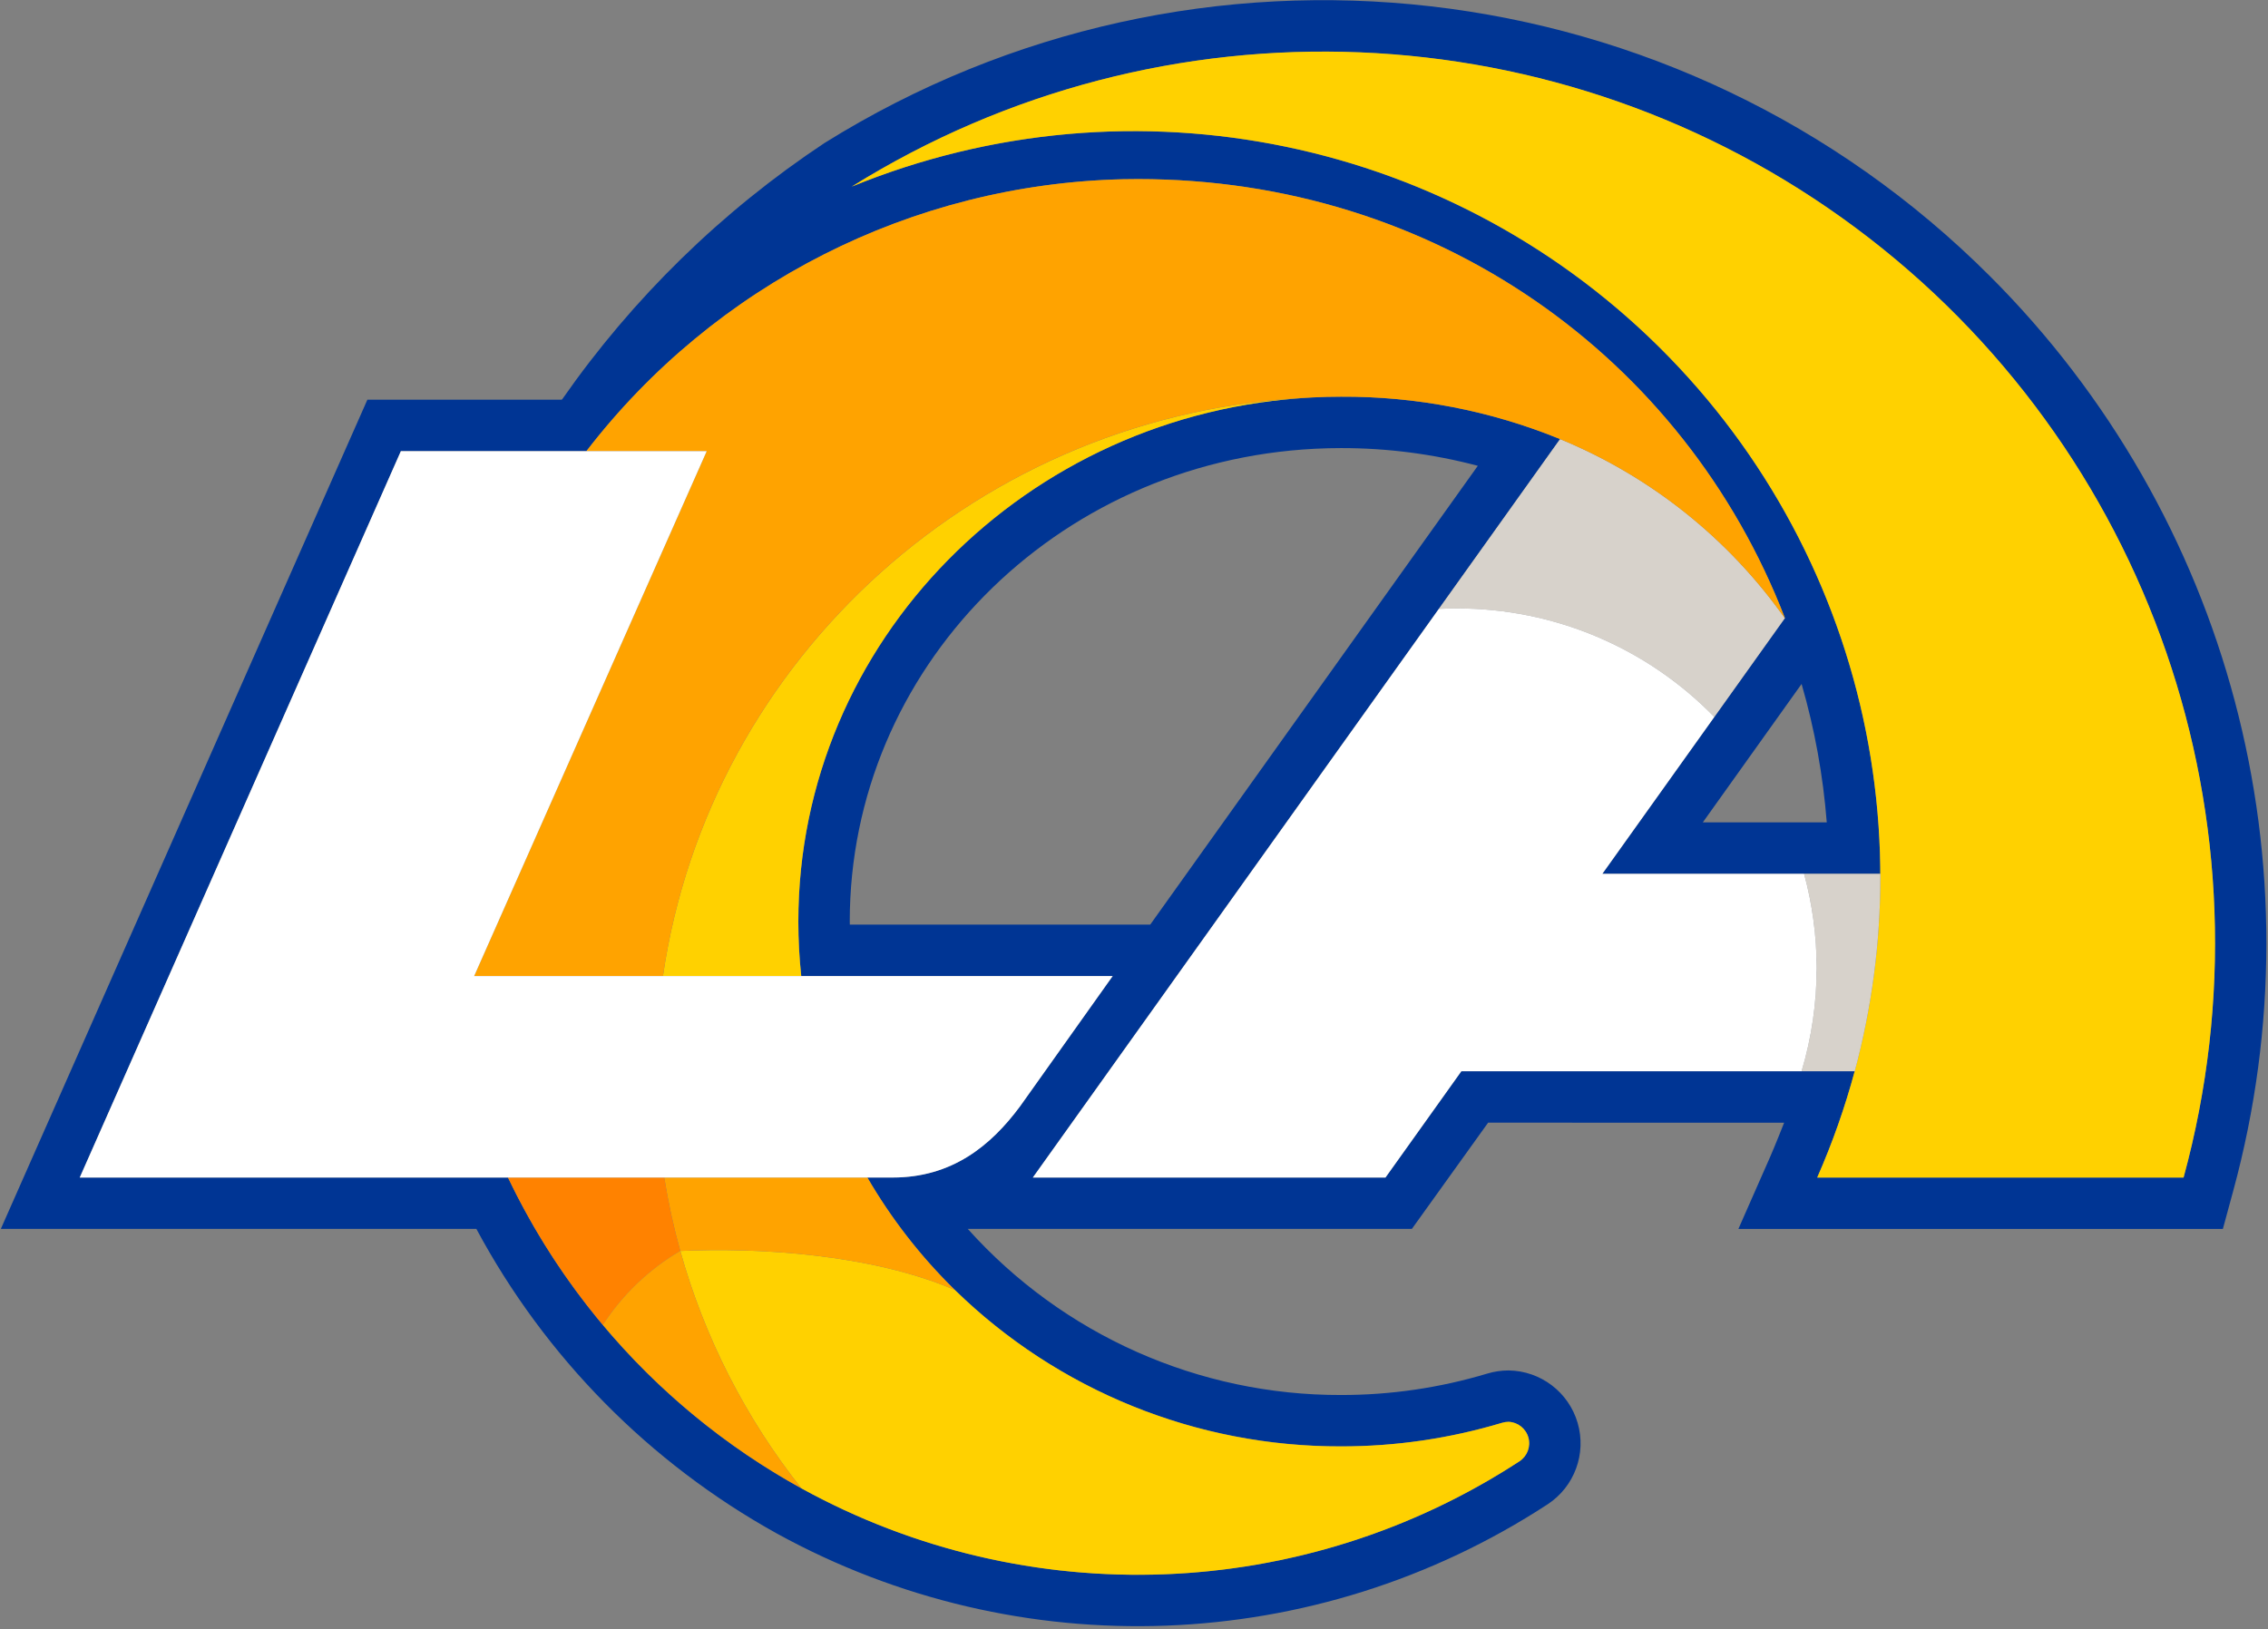 <svg width="714" height="513" viewBox="0 0 714 513" fill="none" xmlns="http://www.w3.org/2000/svg">
<rect x="0" y="0" width="714" height="513" fill="#808080" stroke="none"/>
<g clip-path="url(#clip0_879_3806)">
<path d="M626.524 87.015C528.875 -10.666 376.749 -28.07 259.562 45.033C227.255 66.465 199.275 93.793 177.088 125.587C177.01 125.68 176.929 125.771 176.849 125.864H115.656L0.26 386.958H149.97C171.62 427.315 204.424 460.591 244.467 482.815C320.853 524.852 414.194 521.339 487.204 473.68C495.652 468.149 499.494 457.746 496.668 448.051C493.842 438.357 485.012 431.647 474.915 431.522C472.631 431.525 470.36 431.863 468.174 432.524C453.252 437.005 437.753 439.274 422.173 439.259C377.342 439.366 334.596 420.339 304.671 386.958H444.474L468.483 353.504L561.673 353.513C561.673 353.513 558.836 360.724 557.279 364.254L547.272 386.967H699.792L703.038 375.032C731.052 272.252 701.853 162.341 626.524 87.015ZM687.42 370.78H572.086C576.865 359.942 580.813 348.757 583.895 337.32H460.051L436.168 370.78H325.151L491.132 138.26L491.113 138.252C469.236 129.313 445.81 124.779 422.178 124.91C419.161 124.91 416.165 124.987 413.189 125.14C323.145 129.677 251.336 201.966 251.336 290.171C251.335 295.901 251.64 301.627 252.249 307.325H350.298L321.101 348.406C311.889 360.796 299.676 370.769 281.059 370.769H273.066C302.339 421.249 358.212 455.429 422.184 455.429C439.346 455.445 456.417 452.945 472.853 448.008C473.522 447.802 474.218 447.695 474.918 447.69C477.859 447.812 480.385 449.819 481.168 452.656C481.952 455.494 480.813 458.512 478.35 460.125C425.294 494.763 359.868 504.813 298.861 487.696C237.855 470.579 187.206 427.962 159.911 370.78H25.105L126.197 142.056H184.607C225.079 89.471 287.156 58.002 353.494 56.444C355.082 56.41 356.688 56.393 358.275 56.393C451.761 56.393 530.172 112.332 561.919 194.621L504.439 275.151H591.958C591.601 197.072 552.476 124.273 487.557 80.891C422.638 37.51 340.409 29.216 268.134 58.759C366.133 -2.326 491.543 2.842 584.184 71.783C676.825 140.723 717.789 259.367 687.42 370.78ZM362.108 291.141H267.537C267.537 290.824 267.513 290.498 267.513 290.174C267.513 210.832 331.856 145.439 414.011 141.302C416.746 141.162 419.492 141.092 422.172 141.092C436.708 141.076 451.186 142.952 465.238 146.672L362.108 291.141ZM567.165 215.367C571.284 229.586 573.939 244.189 575.091 258.948H536.07L567.165 215.367Z" fill="#003594"/>
<path d="M268.134 58.759C356.758 22.531 458.502 43.708 525.31 112.29C592.118 180.872 610.623 283.135 572.086 370.78H687.42C717.819 259.361 676.862 140.696 584.21 71.747C491.559 2.798 366.13 -2.356 268.134 58.759Z" fill="url(#paint0_linear_879_3806)"/>
<path d="M561.893 194.653L539.693 225.763C518.409 203.88 489.17 191.549 458.644 191.581C456.738 191.581 454.847 191.629 452.972 191.724L491.13 138.26C519.589 149.966 544.131 169.525 561.893 194.653ZM583.895 337.321C589.262 317.369 591.973 296.796 591.958 276.134C591.958 275.803 591.958 275.471 591.958 275.138H567.958C573.489 295.535 573.214 317.071 567.164 337.319L583.895 337.321Z" fill="#D7D2CB"/>
<path d="M478.342 460.139C410.347 504.517 323.423 507.788 252.284 468.647C234.727 446.518 221.767 421.106 214.163 393.902C238.73 392.758 274.308 394.882 300.606 406.185C333.107 437.906 376.765 455.595 422.18 455.443C439.341 455.46 456.412 452.959 472.848 448.022C473.517 447.816 474.213 447.709 474.913 447.704C477.854 447.827 480.378 449.835 481.161 452.672C481.943 455.509 480.804 458.527 478.342 460.139ZM252.239 307.339C251.629 301.642 251.323 295.915 251.324 290.185C251.324 201.972 323.14 129.683 413.186 125.154C308.791 129.402 223.298 207.211 208.707 307.349L252.239 307.339Z" fill="#FFD100"/>
<path d="M273.055 370.779H209.114C210.356 378.577 212.04 386.298 214.157 393.904C238.724 392.761 274.302 394.884 300.6 406.187C289.866 395.678 280.601 383.768 273.055 370.779Z" fill="#FFA300"/>
<path d="M159.911 370.779C167.884 387.445 177.925 403.04 189.796 417.196C195.997 407.645 204.338 399.67 214.157 393.904C212.04 386.298 210.356 378.577 209.114 370.779H159.911Z" fill="#FF8200"/>
<path d="M491.113 138.252C469.236 129.313 445.81 124.779 422.178 124.91C419.161 124.91 416.165 124.986 413.19 125.14C308.796 129.387 223.303 207.196 208.712 307.334H149.271L222.488 142.056H184.607C225.079 89.47 287.156 58.002 353.494 56.443C355.083 56.41 356.688 56.393 358.275 56.393C451.761 56.393 530.174 112.331 561.92 194.621L561.895 194.658C544.13 169.522 519.58 149.958 491.113 138.252ZM214.157 393.9C204.338 399.666 195.997 407.641 189.796 417.192C207.276 438.047 228.46 455.491 252.281 468.645C234.725 446.516 221.765 421.104 214.16 393.9H214.157Z" fill="url(#paint1_linear_879_3806)"/>
<path d="M571.911 304.841C571.911 315.841 570.314 326.782 567.165 337.322H460.051L436.168 370.781H325.152L452.972 191.721C454.851 191.629 456.742 191.582 458.644 191.578C489.17 191.546 518.409 203.877 539.693 225.76L504.439 275.145H567.955C570.581 284.826 571.911 294.811 571.911 304.841ZM126.197 142.057L25.105 370.781H281.048C299.665 370.781 311.884 360.814 321.09 348.416L350.287 307.337H149.271L222.488 142.057H126.197Z" fill="white"/>
</g>
<defs>
<linearGradient id="paint0_linear_879_3806" x1="21726.7" y1="15.888" x2="21726.7" y2="35470" gradientUnits="userSpaceOnUse">
<stop offset="0.217" stop-color="#FFD100"/>
<stop offset="0.296" stop-color="#FFD724"/>
<stop offset="0.474" stop-color="#FFE87F"/>
<stop offset="0.707" stop-color="white"/>
</linearGradient>
<linearGradient id="paint1_linear_879_3806" x1="149.271" y1="20669" x2="41414.2" y2="20669" gradientUnits="userSpaceOnUse">
<stop stop-color="#FFA300"/>
<stop offset="0.134" stop-color="#FFA800"/>
<stop offset="0.289" stop-color="#FFB600"/>
<stop offset="0.453" stop-color="#FFCD00"/>
<stop offset="0.478" stop-color="#FFD100"/>
</linearGradient>
<clipPath id="clip0_879_3806">
<rect width="713.234" height="512" fill="white" transform="translate(0.26 0.051)"/>
</clipPath>
</defs>
</svg>
